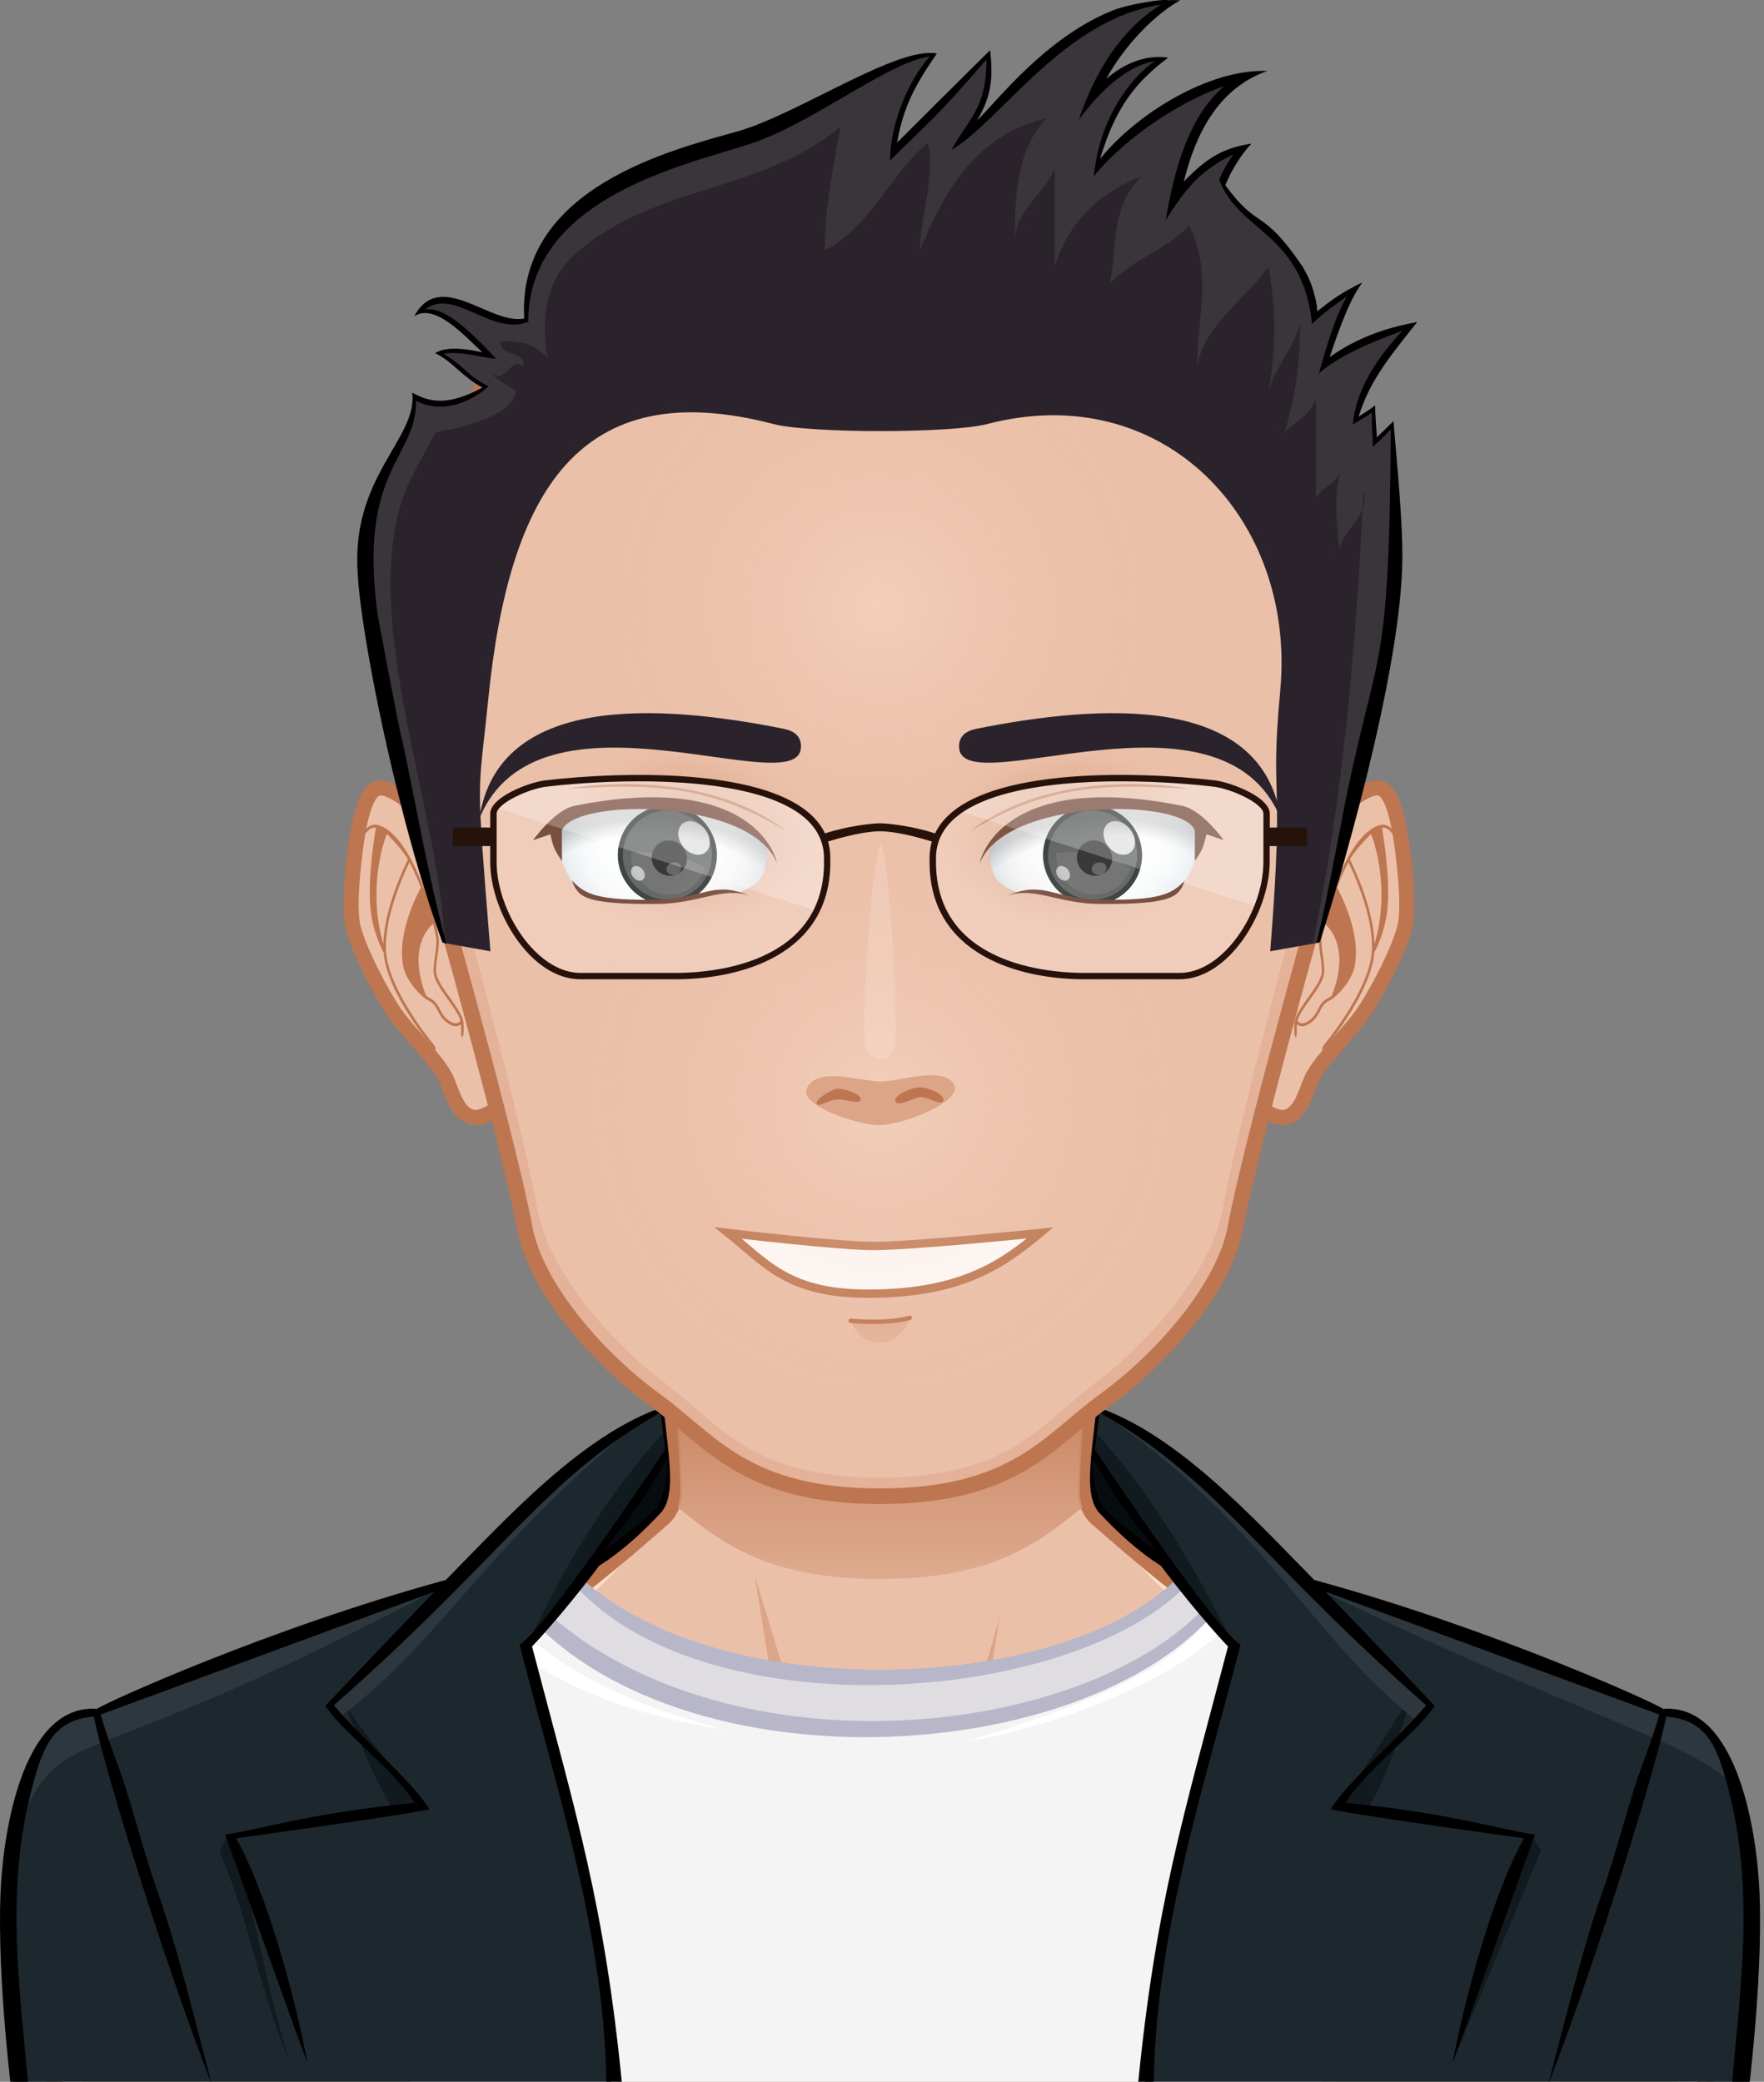 <svg width="417" height="492" viewBox="0 0 417 492" fill="none" xmlns="http://www.w3.org/2000/svg">
<rect x="0" y="0" width="417" height="492" fill="#808080" stroke="none"/>
<path d="M208.97 233.849L207.097 233.849L207.097 231.898L208.97 231.898L208.97 233.849Z" fill="#2A232B"/>
<path d="M394.141 427.647C389.858 418.383 378.157 404.654 365.157 400.861C349.087 396.17 312.813 390.499 299.362 387.347C288.58 384.817 266.864 365.3 259.253 358.749C257.887 357.578 256.77 355.159 256.743 353.361C256.471 332.154 264.925 275.817 264.925 275.817H208.034H151.144C151.144 275.817 159.598 332.152 159.323 353.361C159.301 355.159 158.178 357.578 156.816 358.749C149.206 365.3 127.489 384.817 116.707 387.347C103.255 390.499 66.98 396.363 50.912 401.054C37.908 404.845 26.211 418.381 21.928 427.645C14.696 443.278 12.987 471.567 12.987 495.968H208.034H403.08C403.08 471.569 401.369 443.279 394.141 427.647Z" fill="#EBC0A9"/>
<path d="M323.415 396.961C370.893 403.875 390.874 413.959 397.131 495.972H403.08C403.08 471.571 401.369 443.281 394.141 427.649C389.858 418.385 378.157 404.656 365.157 400.863C349.087 396.172 312.813 390.501 299.362 387.349C288.58 384.819 263.782 363.789 257.148 355.432C263.702 364.615 282.097 385.894 298.213 391.468C305.923 394.134 312.344 395.348 323.415 396.961ZM117.856 391.468C133.973 385.896 152.365 364.615 158.921 355.432C152.289 363.787 127.491 384.819 116.707 387.349C103.257 390.501 66.982 396.365 50.912 401.056C37.912 404.847 26.211 418.383 21.928 427.647C14.7 443.279 12.989 471.569 12.989 495.97H18.938C25.156 414.483 45.221 403.865 92.654 396.959C103.723 395.348 110.146 394.134 117.856 391.468Z" fill="#FADDCD"/>
<path d="M199.541 423.435C199.541 423.435 189.645 420.294 185.726 418.791C165.346 410.965 99.135 405.893 99.135 405.893C99.135 405.893 168.872 408.663 184.261 411.318C183.368 402.013 178.377 372.269 178.377 372.269C178.377 372.269 188.42 405.093 190.877 413.374C192.192 417.801 199.541 423.435 199.541 423.435ZM220.604 420.815C220.431 420.958 220.232 421.143 220.015 421.338C220.236 421.172 220.435 420.999 220.604 420.815ZM199.541 423.435C199.541 423.435 205.184 429.275 208.02 429.349C211.745 429.449 217.437 423.69 220.017 421.338C217.55 423.206 211.905 424.054 209.66 424.141C207.066 424.241 199.541 423.435 199.541 423.435ZM240.536 408.757C237.523 409.241 231.981 410.297 231.981 410.297L236.442 381.231C235.182 387.226 227.716 412.876 220.604 420.815C224.33 417.66 232.615 416.148 236.84 415.537C256.805 412.64 256.797 412.642 316.93 405.893C316.93 405.893 260.228 405.591 240.536 408.757Z" fill="#DCA588"/>
<path d="M394.141 427.647C389.858 418.383 378.157 404.654 365.157 400.861C349.087 396.17 312.813 390.499 299.362 387.347C288.58 384.817 266.864 365.3 259.253 358.749C257.887 357.578 256.77 355.159 256.743 353.361C256.471 332.154 264.925 275.817 264.925 275.817H208.034H151.144C151.144 275.817 159.598 332.152 159.323 353.361C159.301 355.159 158.178 357.578 156.816 358.749C149.206 365.3 127.489 384.817 116.707 387.347C103.255 390.499 66.98 396.363 50.912 401.054C37.908 404.845 26.211 418.381 21.928 427.645C14.696 443.278 12.987 471.567 12.987 495.968H208.034H403.08C403.08 471.569 401.369 443.279 394.141 427.647Z" stroke="#BD764F" stroke-width="3.75"/>
<path d="M160.177 356.221C170.468 364.529 181.078 373.161 208.038 373.161C234.983 373.161 245.596 364.537 255.884 356.233C255.518 355.276 255.289 354.286 255.276 353.381C255.104 339.933 258.344 312.951 260.805 294.563C230.193 290.266 185.872 290.266 155.26 294.563C157.719 312.953 160.959 339.933 160.786 353.379C160.776 354.269 160.548 355.259 160.177 356.221Z" fill="url(#paint0_linear)"/>
<path d="M96.409 497.881L98.989 379.093C98.989 379.093 118.872 374.239 131.435 366.77C165.56 409.624 266.897 400.605 284.227 365.56C287.131 366.585 289.534 367.896 292.539 368.904C302.292 375.513 310.509 377.676 310.509 377.676L312.333 498.09C284.468 498.457 96.409 497.881 96.409 497.881Z" fill="#F5F4F5"/>
<path d="M313.386 384.559C305.124 383.156 298.541 381.247 294.95 377.641C284.529 397.211 242.75 409.612 228.917 411.429C269.007 399.178 285.847 390.322 292.498 369.298C296.38 373.95 305.219 376.226 316.514 378.156L313.386 384.559ZM115.718 378.071C118.554 377.461 119.97 375.662 122.785 374.961L119.804 371.316C113.731 375.677 102.307 377.768 88.792 379.952L89.159 387.249C96.875 385.707 104.405 383.759 111.451 380.762C126.046 397.326 148.837 405.474 172.032 408.847C142.935 401.849 126.251 390.037 115.718 378.071Z" fill="white"/>
<path d="M281.88 369.626C270.316 391.803 182.914 417.637 133.627 371.316C130.563 372.517 121.396 375.386 121.396 375.386C157.296 420.44 262.502 420.727 290.505 375.168C290.384 375.121 284.728 370.957 281.88 369.626Z" fill="#DFDDE2"/>
<path d="M284.117 365.304C264.443 401.564 162.061 406.696 131.515 366.524C120.358 369.561 109.633 376.042 98.833 377.664L96.409 497.881L312.331 498.09L310.663 376.308C304.092 374.928 297.983 370.965 292.614 368.706C289.645 367.459 287.125 366.337 284.117 365.304ZM130.776 367.736C157.893 412.802 265.001 403.762 285.68 367.929C288.188 368.904 288.83 369.288 291.738 370.239C270.318 411.638 164.361 424.832 121.023 372.478C121.328 372.4 127.719 368.794 130.776 367.736ZM118.872 374.239C153.908 427.034 269.565 418.855 293.6 371.726C297.055 374.442 302.436 377.561 309.079 379.017L312.317 494.346L97.031 494.377L100.744 380.573C106.175 377.842 114.893 375.828 118.872 374.239Z" fill="#B8B6C9"/>
<path d="M4.154 497.508C-0.867 470.468 -0.317 404.605 21.733 404.744C47.354 394.376 78.821 382.482 105.217 374.856C118.691 360.711 131.423 347.259 156.296 333.249C157.054 338.323 159.951 349.922 156.317 356.231C153.674 360.822 145.038 367.116 137.682 372.566C133.725 377.876 130.023 383.056 124.811 390.308C134.891 433.841 143.538 456.249 144.505 494.008C144.505 494.008 141.673 495.353 270.253 494.783C274.574 451.176 279.992 429.27 290.497 389.18C290.497 389.18 282.095 379.392 276.44 371.865C272.434 367.967 260.134 357.162 259.198 354.978C256.906 349.627 258.129 342.898 259.413 332.789C280.464 342.301 292.571 356.254 310.285 374.374C325.36 378.51 370.476 393.83 393.072 404.076C400.806 403.862 405.171 407.978 408.426 414.746C418.969 436.6 416.474 468.032 412.678 498.273C375.442 498.334 110.29 502.591 4.154 497.508Z" fill="#1D282E"/>
<path d="M157.078 338.443C157.39 340.532 157.671 342.513 157.879 344.38C157.454 344.899 124.308 389.966 124.066 390.302C132.211 371.759 143.863 352.545 157.078 338.443ZM258.849 338.443C258.539 340.532 258.49 342.513 258.281 344.38C258.707 344.899 291.305 388.241 291.545 388.579C282.914 371.303 272.063 352.545 258.849 338.443ZM334.829 399.1C326.481 411.264 324.699 415.462 315.561 427.516C317.65 427.516 321.02 427.841 323.109 427.841C330.255 415.572 330.269 409.327 334.829 399.1ZM343.384 487.383C350.782 470.009 356.909 454.762 364.33 437.363L361.898 433.431C355.717 451.302 349.157 469.463 343.384 487.383ZM93.05 427.841C95.139 427.841 98.509 427.516 100.6 427.516C91.462 415.462 89.68 414.709 81.333 402.546C85.89 412.773 85.903 415.572 93.05 427.841ZM54.261 433.431L51.829 437.363C59.252 454.762 61.123 470.009 68.523 487.383C62.748 469.463 60.442 451.302 54.261 433.431Z" fill="#101A1F"/>
<path d="M141.012 368.119C143.315 364.906 151.226 353.923 157.788 343.599C159.715 354.251 156.177 360.57 141.012 368.119ZM258.239 342.892C263.218 351.474 269.087 360.016 275.137 367.885C258.746 360.414 257.644 352.776 258.239 342.892Z" fill="#070C0F"/>
<path d="M259.366 333.13C259.382 333.011 259.399 332.9 259.411 332.79C294.701 352.309 315.147 381.631 338.886 403.489C338.013 404.896 336.491 405.818 335.596 407.207C310.737 388.276 298.923 359.653 259.366 333.13ZM152.906 334.424C123.582 350.457 82.217 399.54 78.168 403.272C79.042 404.685 79.516 404.398 80.411 405.786C105.271 386.857 112.057 368.119 152.906 334.424ZM393.072 404.078C391.122 402.519 345.001 384.481 310.002 374.858C375.729 406.674 398.918 411.059 410.394 422.334C409.647 420.384 408.124 403.659 393.072 404.078ZM105.552 374.506C79.174 382.147 45.402 394.218 21.731 404.746C11.269 404.953 3.771 420.226 2.166 436.143C16.72 403.323 9.529 425.387 105.552 374.506Z" fill="#2D373D"/>
<path d="M415.953 447.722C415.29 430.866 409.994 402.624 393.15 403.879C391.758 402.688 352.538 384.813 310.675 373.405C296.333 358.852 278.463 339.052 259.239 332.495C257.852 345.043 256.358 353.23 259.66 357.314C264.031 362.075 269.276 366.838 274.422 370.046C283.425 382.023 290.296 389.133 290.296 389.133C279.705 429.547 273.103 450.26 268.894 493.936H147.175C142.968 450.262 136.364 429.549 125.773 389.133C125.773 389.133 132.642 382.022 141.648 370.046C146.795 366.836 152.038 362.075 156.409 357.314C159.709 353.23 158.217 345.043 156.83 332.495C137.606 339.052 119.734 358.852 105.394 373.405C63.532 384.815 24.312 402.688 22.919 403.879C6.073 402.624 0.777 430.866 0.116 447.722C-0.686 468.194 2.915 496.403 3.208 498.355H412.862C413.154 496.401 416.755 468.194 415.953 447.722ZM155.34 356.233C150.936 360.592 148.205 362.442 142.715 366.544C152.133 354.302 151.182 355.938 157.749 344.624C158.043 349.488 156.216 355.368 155.34 356.233ZM6.8 494.506C4.69 469.433 1.113 446.856 7.639 422.295C10.138 412.872 12.484 406.493 22.18 405.685C24.261 416.495 38.041 461.756 50.068 492.616C37.924 445.392 39.709 455.898 34.037 437.076C32.156 430.761 30.421 424.415 28.226 418.195C26.699 413.873 25.008 409.632 23.814 405.208L102.677 376.191C102.133 376.743 77.526 402.415 76.933 403.137C80.536 409.034 92.178 417.235 98.086 426.09C73.83 428.381 61.987 432.284 53.225 433.586C53.871 435.379 70.898 483.076 72.683 487.572C69.798 472.117 63.29 447.951 55.837 434.454C58.587 434.105 91.096 429.59 101.464 427.667C98.585 422.096 85.777 411.197 78.919 403.034C119.188 367.58 128.503 349.543 156.143 333.825C156.436 336.771 157.008 339.703 157.216 342.646C126.409 388.584 122.793 388.651 122.793 388.651C131.735 423.417 143.335 458.582 143.335 494.205L6.8 494.506ZM260.727 356.233C259.854 355.368 258.024 349.488 258.319 344.624C264.886 355.94 263.934 354.302 273.353 366.544C267.862 362.442 265.13 360.594 260.727 356.233ZM409.267 494.506L272.734 494.205C272.734 458.582 284.334 423.415 293.277 388.651C293.277 388.651 289.661 388.584 258.853 342.646C259.06 339.703 259.631 336.771 259.926 333.825C287.566 349.543 296.879 367.58 337.15 403.034C330.293 411.199 317.484 422.098 314.605 427.667C324.972 429.588 357.48 434.105 360.232 434.454C352.781 447.951 346.273 472.117 343.386 487.572C345.171 483.074 362.198 435.379 362.844 433.586C354.082 432.284 342.239 428.381 317.983 426.09C323.889 417.235 335.533 409.036 339.136 403.137C338.541 402.415 313.936 376.743 313.392 376.191C313.394 376.191 392.255 405.208 392.255 405.208C391.063 409.634 389.37 413.873 387.843 418.195C385.649 424.415 383.913 430.761 382.033 437.076C376.361 455.9 378.145 445.392 366.002 492.616C378.028 461.754 391.806 416.495 393.889 405.685C403.585 406.493 405.932 412.872 408.43 422.295C414.954 446.856 411.377 469.435 409.267 494.506Z" fill="black"/>
<path d="M109.607 200.337C104.747 197.592 93.718 184.537 88.969 186.397C85.902 187.595 84.564 196.604 84.081 200.25C83.464 204.932 82.359 214.549 83.473 219.137C84.817 224.673 90.201 234.913 93.423 239.587C96.144 243.522 103.079 250.337 105.295 254.586C106.702 257.282 108.062 264.55 112.861 264.08C115.963 263.776 123.12 258.384 123.504 255.824C125.594 241.958 119.177 205.743 109.607 200.337Z" fill="#EBC0A9" stroke="#BD764F" stroke-width="3.562"/>
<path d="M103.187 230.281C102.955 229.25 103.198 227.516 103.433 225.839C103.646 224.311 103.848 222.87 103.726 221.85C103.261 218.03 100.65 210.77 98.949 206.835C96.987 202.31 93.814 196.607 89.834 195.139C88.189 194.527 87.105 195.256 86.475 195.994C86.015 196.535 85.91 197.173 86.062 197.247C86.214 197.323 86.555 196.795 87.053 196.298C87.459 195.892 88.057 195.543 88.874 195.615C88.545 197.518 86.853 207.821 87.585 214.844C88.161 220.367 90.344 224.491 90.685 225.111C90.737 225.763 90.82 226.399 90.942 227.017C92.552 235.078 99.555 244.245 101.991 247.246C102.442 247.798 102.91 248.128 103.029 247.995C103.144 247.858 102.868 247.312 102.418 246.756C100.012 243.772 93.075 234.641 91.524 226.861C89.875 218.609 95.54 206.373 96.803 203.786C97.448 205.001 97.995 206.169 98.415 207.141C98.747 207.905 99.116 208.799 99.492 209.763C98.747 211.115 93.542 220.968 95.439 228.855C96.144 231.763 99.308 235.51 101.411 236.538C102.568 237.105 103.003 237.949 103.505 238.926C104.087 240.063 104.752 241.35 106.67 242.283C107.061 242.47 107.415 242.55 107.728 242.55C108.271 242.55 108.682 242.316 108.986 242.029C109.018 242.526 109.016 243.162 108.999 243.75C108.981 244.512 109.075 245.135 109.238 245.152C109.401 245.167 109.575 244.562 109.594 243.806C109.624 242.873 109.618 241.719 109.47 241.168C109.04 239.542 107.724 237.706 106.331 235.763C104.96 233.851 103.54 231.872 103.187 230.281ZM90.633 223.132C86.862 210.475 90.633 198.851 91.481 197.116C92.955 198.571 95.388 201.219 96.446 203.122C95.673 204.648 90.79 214.62 90.633 223.132ZM106.902 241.651C105.164 240.805 104.58 239.672 104.017 238.578C103.507 237.586 102.979 236.562 101.643 235.907C101.352 235.765 101.032 235.549 100.707 235.299C96.401 224.195 101.178 219.34 102.373 218.346C102.742 219.701 103.014 220.947 103.135 221.945C103.248 222.863 103.042 224.319 102.846 225.73C102.601 227.477 102.349 229.283 102.61 230.451C103.001 232.195 104.461 234.231 105.871 236.2C107.126 237.949 108.416 239.752 108.853 241.222C108.668 241.515 108.071 242.214 106.902 241.651Z" fill="#BD764F"/>
<path d="M305.951 200.337C310.811 197.592 321.838 184.537 326.587 186.397C329.656 187.595 330.996 196.604 331.477 200.25C332.096 204.932 333.197 214.549 332.085 219.137C330.742 224.673 325.357 234.913 322.133 239.587C319.415 243.522 312.477 250.337 310.263 254.586C308.855 257.282 307.498 264.55 302.696 264.08C299.594 263.776 292.44 258.384 292.052 255.824C289.962 241.958 296.379 205.743 305.951 200.337Z" fill="#EBC0A9" stroke="#BD764F" stroke-width="3.562"/>
<path d="M309.227 235.763C307.834 237.704 306.516 239.542 306.086 241.168C305.942 241.719 305.934 242.873 305.964 243.806C305.986 244.56 306.159 245.165 306.322 245.152C306.485 245.135 306.579 244.512 306.561 243.75C306.542 243.164 306.542 242.526 306.572 242.029C306.876 242.316 307.289 242.55 307.832 242.55C308.143 242.55 308.497 242.47 308.888 242.283C310.806 241.35 311.473 240.065 312.055 238.926C312.557 237.949 312.992 237.105 314.15 236.538C316.25 235.51 319.416 231.763 320.122 228.855C322.018 220.968 316.815 211.115 316.068 209.763C316.444 208.799 316.813 207.905 317.147 207.141C317.564 206.169 318.112 205.001 318.757 203.786C320.021 206.373 325.683 218.609 324.034 226.861C322.481 234.641 315.544 243.77 313.141 246.756C312.692 247.312 312.412 247.858 312.529 247.995C312.648 248.126 313.118 247.798 313.569 247.246C316.003 244.245 323.007 235.078 324.618 227.017C324.74 226.399 324.823 225.762 324.875 225.111C325.216 224.491 327.401 220.367 327.977 214.844C328.709 207.82 327.017 197.518 326.689 195.615C327.506 195.543 328.105 195.892 328.509 196.298C329.005 196.795 329.348 197.321 329.5 197.247C329.648 197.171 329.543 196.535 329.087 195.994C328.453 195.257 327.371 194.527 325.728 195.139C321.747 196.607 318.573 202.31 316.611 206.835C314.906 210.772 312.301 218.03 311.834 221.85C311.712 222.87 311.914 224.313 312.127 225.839C312.362 227.516 312.601 229.25 312.373 230.281C312.016 231.872 310.598 233.851 309.227 235.763ZM319.113 203.122C320.169 201.219 322.602 198.569 324.075 197.116C324.922 198.851 328.696 210.475 324.925 223.132C324.766 214.62 319.883 204.648 319.113 203.122ZM306.703 241.222C307.141 239.752 308.43 237.949 309.685 236.2C311.097 234.229 312.555 232.195 312.946 230.451C313.207 229.281 312.957 227.477 312.711 225.73C312.516 224.321 312.309 222.863 312.422 221.945C312.544 220.945 312.816 219.701 313.185 218.346C314.38 219.34 319.157 224.195 314.849 235.299C314.523 235.548 314.204 235.763 313.915 235.907C312.575 236.562 312.047 237.586 311.541 238.578C310.976 239.672 310.395 240.805 308.653 241.651C307.485 242.214 306.889 241.515 306.703 241.222Z" fill="#BD764F"/>
<path d="M208.038 39.39C145.091 39.493 93.969 93.391 94.067 159.795C94.082 170.34 95.385 180.567 97.815 190.308L97.817 190.308C97.84 190.413 119.429 265.625 124.069 290.331C126.656 304.11 141.039 320.887 155.022 331.022C168.067 340.478 176.111 353.611 208.037 353.611C239.962 353.611 248.006 340.478 261.051 331.022C275.034 320.889 289.417 304.11 292.004 290.331C296.646 265.627 318.236 190.413 318.256 190.308L318.26 190.308C320.69 180.565 321.994 170.34 322.009 159.795C322.11 93.391 270.986 39.493 208.038 39.39Z" fill="#EBC0A9"/>
<path d="M295.612 82.774C309.614 102.974 317.926 128.141 317.89 155.429C317.873 165.974 316.619 176.201 314.276 185.942L314.272 185.942C314.252 186.047 293.443 261.259 288.972 285.966C286.472 299.744 272.612 316.521 259.135 326.656C246.555 336.112 238.811 349.247 208.034 349.247C177.262 349.247 169.508 336.112 156.933 326.656C143.457 316.523 129.591 299.744 127.103 285.966C122.626 261.261 101.817 186.049 101.797 185.942C99.453 176.199 98.198 165.974 98.181 155.429C98.142 128.149 106.45 102.991 120.443 82.793C103.943 103.671 94.019 130.512 94.062 159.793C94.077 170.338 95.38 180.565 97.81 190.306L97.812 190.306C97.835 190.411 119.424 265.623 124.064 290.329C126.652 304.108 141.034 320.885 155.017 331.02C168.063 340.476 176.107 353.609 208.032 353.609C239.957 353.609 248.001 340.476 261.046 331.02C275.03 320.887 289.412 304.108 292 290.329C296.642 265.625 318.231 190.411 318.251 190.306L318.255 190.306C320.686 180.563 321.989 170.338 322.004 159.793C322.054 130.504 312.121 103.655 295.612 82.774Z" fill="#E3B298"/>
<path d="M208.038 39.39C145.091 39.493 93.969 93.391 94.067 159.795C94.082 170.34 95.385 180.567 97.815 190.308L97.817 190.308C97.84 190.413 119.429 265.625 124.069 290.331C126.656 304.11 141.039 320.887 155.022 331.022C168.067 340.478 176.111 353.611 208.037 353.611C239.962 353.611 248.006 340.478 261.051 331.022C275.034 320.889 289.417 304.11 292.004 290.331C296.646 265.627 318.236 190.413 318.256 190.308L318.26 190.308C320.69 180.565 321.994 170.34 322.009 159.795C322.11 93.391 270.986 39.493 208.038 39.39Z" stroke="#BD764F" stroke-width="3.674"/>
<path d="M208.394 317.326C202.595 317.621 200.932 311.683 200.932 311.683C200.932 311.683 208.982 312.841 215.249 310.96C215.251 310.962 213.498 317.07 208.394 317.326Z" fill="url(#paint1_linear)"/>
<path d="M208.984 312.843C204.921 313.048 201.274 312.686 201.044 312.661C200.762 312.632 200.557 312.382 200.586 312.104C200.616 311.821 200.878 311.626 201.147 311.644C201.231 311.651 209.535 312.474 214.946 310.954C215.214 310.888 215.501 311.038 215.579 311.31C215.657 311.583 215.497 311.864 215.225 311.942C213.312 312.479 211.092 312.737 208.984 312.843Z" fill="#BD764F"/>
<path d="M172.145 291.402C172.145 291.402 197.81 294.448 206.383 294.474C215.708 294.499 245.873 291.402 245.873 291.402C237.152 298.645 227.557 305.61 205.824 305.747C186.385 305.872 181.404 298.807 172.145 291.402Z" fill="white"/>
<path d="M172.145 291.402C172.145 291.402 197.81 294.448 206.383 294.474C215.708 294.499 245.873 291.402 245.873 291.402C237.152 298.645 227.557 305.61 205.824 305.747C186.385 305.872 181.404 298.807 172.145 291.402Z" stroke="#BD764F" stroke-width="1.969"/>
<path d="M174.101 211.154C167.999 209.7 164.894 213.118 155.926 213.316C140.996 213.645 137.511 212.17 135.175 208.424C134.205 206.872 133.279 204.849 132.832 203.601L132.647 195.907C135.108 188.583 168.855 187.836 180.638 199.215C181.17 200.45 181.441 201.602 181.5 202.677C181.148 204.454 180.551 206.16 179.745 207.775C178.437 209.277 176.48 210.42 174.101 211.154Z" fill="url(#paint2_radial)"/>
<path d="M168.481 205.059C166.871 210.978 160.769 214.466 154.842 212.84C148.918 211.215 145.421 205.092 147.033 199.171C148.644 193.246 154.756 189.757 160.68 191.386C166.599 193.008 170.095 199.132 168.481 205.059Z" fill="#3E4442" stroke="#0E1613" stroke-width="1.188"/>
<path d="M166.752 205.196C165.179 209.743 160.439 212.393 155.822 211.128C151.56 209.958 148.87 205.865 149.22 201.539C150.8 201.415 152.531 201.377 154.327 201.465C154.308 201.526 154.276 201.58 154.26 201.643C153.693 203.729 155.014 205.917 157.21 206.52C159.413 207.124 161.659 205.915 162.226 203.829C162.298 203.556 162.337 203.284 162.346 203.015C163.852 203.564 165.331 204.274 166.752 205.196Z" fill="#535353"/>
<path opacity="0.9" d="M159.263 198.794C157.034 198.156 154.762 199.428 154.188 201.65C153.611 203.859 154.951 206.171 157.178 206.811C159.409 207.451 161.681 206.177 162.257 203.966C162.837 201.745 161.492 199.434 159.263 198.794ZM159.748 206.642C158.822 206.932 157.864 206.548 157.61 205.786C157.363 205.023 157.912 204.178 158.846 203.896C159.778 203.607 160.734 203.99 160.99 204.747C161.242 205.509 160.688 206.355 159.748 206.642Z" fill="black"/>
<path opacity="0.6" d="M151.847 207.972C151.162 208.384 150.139 208.015 149.553 207.143C148.968 206.279 149.055 205.244 149.742 204.83C150.424 204.424 151.456 204.792 152.038 205.658C152.616 206.524 152.533 207.562 151.847 207.972Z" fill="white"/>
<path opacity="0.8" d="M166.484 201.631C164.916 202.572 162.561 201.726 161.227 199.74C159.893 197.752 160.093 195.378 161.66 194.442C163.224 193.498 165.585 194.343 166.912 196.331C168.244 198.319 168.051 200.689 166.484 201.631Z" fill="white"/>
<path d="M119.732 201.832C119.024 207.959 137.991 242.637 156.922 242.637C175.854 242.637 193.055 232.824 193.055 201.834C193.055 168.844 175.854 161.033 156.922 161.033C137.991 161.033 123.247 171.43 119.732 201.832ZM132.834 203.603L132.649 195.909C135.11 188.585 168.857 187.838 180.64 199.217C183.227 205.209 179.882 209.374 174.101 211.156C167.999 209.702 164.894 213.12 155.926 213.318C140.996 213.647 137.511 212.172 135.175 208.426C134.205 206.872 133.279 204.851 132.834 203.603Z" fill="#EBC0A9"/>
<path d="M130.792 198.705C130.835 212.677 144.96 223.933 162.363 223.863C179.76 223.783 193.835 212.404 193.79 198.433C193.748 184.463 179.621 173.202 162.216 173.275C144.814 173.356 130.746 184.734 130.792 198.705ZM132.834 203.603L132.649 195.909C135.11 188.585 168.857 187.838 180.64 199.217C183.227 205.209 179.882 209.374 174.101 211.156C167.999 209.702 164.894 213.12 155.926 213.318C140.996 213.647 137.511 212.172 135.175 208.426C134.205 206.872 133.279 204.851 132.834 203.603Z" fill="url(#paint3_radial)"/>
<path d="M135.175 208.426C134.205 206.874 133.279 204.851 132.832 203.603L132.647 195.909C135.108 188.585 168.855 187.838 180.638 199.217C183.225 205.209 179.88 209.374 174.099 211.156C167.998 209.702 164.892 213.12 155.924 213.318C140.998 213.647 137.511 212.17 135.175 208.426Z" fill="url(#paint4_radial)"/>
<path d="M185.949 196.445C168.129 185.761 155.003 185.08 133.85 186.442C151.506 183.658 171.842 185.677 185.949 196.445Z" fill="#BD764F"/>
<path d="M183.66 204.029C177.657 188.609 135.59 188.519 132.832 196.276L132.832 203.499C130.941 200.645 130.892 200.471 130.084 197.186L126.017 198.57C126.017 198.57 131.105 191.387 135.836 190.445C176.945 182.25 183.308 201.555 183.66 204.029ZM177.199 211.701C168.629 208.029 166.193 212.402 155.774 212.619C140.943 212.931 138.047 211.199 135.16 208.028C136.666 211.905 137.707 213.749 155.31 213.641C165.272 213.58 170.714 209.461 177.199 211.701Z" fill="#582311"/>
<path d="M241.187 211.154C247.289 209.7 250.395 213.118 259.363 213.316C274.292 213.645 277.777 212.17 280.114 208.424C281.083 206.872 282.009 204.849 282.456 203.601L282.641 195.907C280.181 188.583 246.433 187.836 234.65 199.215C234.118 200.45 233.848 201.602 233.789 202.677C234.141 204.454 234.737 206.16 235.543 207.775C236.851 209.277 238.808 210.42 241.187 211.154Z" fill="url(#paint5_radial)"/>
<path d="M268.998 205.059C267.388 210.978 261.286 214.466 255.357 212.84C249.435 211.215 245.936 205.092 247.548 199.171C249.159 193.246 255.273 189.757 261.195 191.386C267.116 193.008 270.61 199.132 268.998 205.059Z" fill="#3E4442" stroke="#0E1613" stroke-width="1.188"/>
<path d="M267.269 205.196C265.696 209.743 260.954 212.393 256.339 211.128C252.077 209.958 249.385 205.865 249.737 201.539C251.319 201.415 253.048 201.377 254.843 201.465C254.825 201.526 254.793 201.58 254.777 201.643C254.21 203.729 255.531 205.917 257.729 206.52C259.932 207.124 262.177 205.915 262.744 203.829C262.815 203.556 262.856 203.284 262.865 203.015C264.369 203.564 265.85 204.274 267.269 205.196Z" fill="#535353"/>
<path opacity="0.9" d="M259.78 198.794C257.553 198.156 255.279 199.428 254.706 201.65C254.128 203.859 255.47 206.171 257.695 206.811C259.926 207.451 262.2 206.177 262.776 203.966C263.352 201.745 262.009 199.434 259.78 198.794ZM260.265 206.642C259.339 206.932 258.379 206.548 258.127 205.786C257.88 205.023 258.429 204.178 259.363 203.896C260.295 203.607 261.251 203.99 261.507 204.747C261.759 205.509 261.205 206.355 260.265 206.642Z" fill="black"/>
<path opacity="0.6" d="M252.366 207.972C251.681 208.384 250.656 208.015 250.072 207.143C249.487 206.279 249.572 205.244 250.261 204.83C250.941 204.424 251.977 204.792 252.557 205.658C253.135 206.524 253.05 207.562 252.366 207.972Z" fill="white"/>
<path opacity="0.8" d="M267.001 201.631C265.433 202.572 263.08 201.726 261.744 199.74C260.41 197.752 260.61 195.378 262.177 194.442C263.743 193.498 266.1 194.343 267.429 196.331C268.761 198.319 268.57 200.689 267.001 201.631Z" fill="white"/>
<path d="M258.368 161.033C239.437 161.033 222.236 168.844 222.236 201.834C222.236 232.824 239.437 242.637 258.368 242.637C277.3 242.637 295.225 209.198 295.557 201.832C296.939 171.257 277.3 161.033 258.368 161.033ZM280.115 208.426C277.778 212.172 274.291 213.647 259.363 213.318C250.395 213.12 247.29 209.702 241.188 211.156C235.407 209.374 232.062 205.209 234.649 199.217C246.432 187.838 280.179 188.585 282.64 195.909L282.455 203.603C282.012 204.851 281.085 206.872 280.115 208.426Z" fill="#EBC0A9"/>
<path d="M253.072 173.275C235.667 173.201 221.542 184.463 221.5 198.433C221.454 212.406 235.53 223.783 252.928 223.863C270.329 223.931 284.453 212.675 284.496 198.705C284.544 184.734 270.477 173.356 253.072 173.275ZM280.114 208.426C277.777 212.172 274.29 213.647 259.363 213.318C250.395 213.12 247.289 209.702 241.187 211.156C235.406 209.374 232.062 205.209 234.648 199.217C246.431 187.838 280.179 188.585 282.639 195.909L282.454 203.603C282.011 204.851 281.085 206.872 280.114 208.426Z" fill="url(#paint6_radial)"/>
<path d="M280.114 208.426C281.083 206.874 282.009 204.851 282.456 203.603L282.641 195.909C280.181 188.585 246.433 187.838 234.65 199.217C232.063 205.209 235.408 209.374 241.189 211.156C247.291 209.702 250.396 213.12 259.365 213.318C274.292 213.647 277.777 212.17 280.114 208.426Z" fill="url(#paint7_radial)"/>
<path d="M229.341 196.445C247.161 185.761 260.287 185.08 281.441 186.442C263.784 183.658 243.448 185.677 229.341 196.445Z" fill="#BD764F"/>
<path d="M279.454 190.443C284.185 191.386 289.273 198.568 289.273 198.568L285.206 197.184C284.396 200.469 284.348 200.643 282.458 203.497L282.458 196.274C279.703 188.517 237.635 188.608 231.63 204.027C231.982 201.555 238.343 182.25 279.454 190.443ZM259.978 213.643C277.581 213.75 278.624 211.905 280.129 208.029C277.242 211.201 274.346 212.933 259.515 212.621C249.098 212.404 246.659 208.029 238.089 211.703C244.575 209.461 250.018 213.58 259.978 213.643Z" fill="#582311"/>
<path d="M288.003 260.152C288.071 304.311 252.325 340.175 208.155 340.235C163.992 340.308 128.131 304.565 128.063 260.396C127.994 216.24 163.741 180.236 207.909 180.166C252.073 180.097 287.938 215.986 288.003 260.152Z" fill="url(#paint8_radial)"/>
<path d="M281.176 143.076C281.176 183.506 248.43 216.279 208.036 216.279C167.64 216.279 134.891 183.506 134.891 143.076C134.891 102.647 167.64 69.873 208.036 69.873C248.43 69.873 281.176 102.647 281.176 143.076Z" fill="url(#paint9_radial)"/>
<path d="M113.288 193.551C127.143 159.407 188.679 190.004 189.34 176.66C189.458 173.987 187.754 172.759 185.245 172.239C155.74 166.347 117.703 163.904 113.288 193.551Z" fill="#2A232B"/>
<path d="M302.78 193.551C288.924 159.407 227.388 190.004 226.727 176.66C226.609 173.987 228.313 172.759 230.823 172.239C260.328 166.347 298.365 163.904 302.78 193.551Z" fill="#2A232B"/>
<path d="M190.704 257.272C188.991 261.301 202.278 265.651 207.32 265.918C212.781 266.205 228.084 260.257 225.49 256.173C222.762 251.889 212.533 255.615 208.119 255.615C203.727 255.613 192.998 251.896 190.704 257.272Z" fill="#DCA588"/>
<path d="M211.656 260.316C211.207 258.834 215.315 257.224 216.838 257.009C218.985 256.697 223.392 258.574 222.998 260.117C222.639 261.479 218.808 259.076 217.419 259.279C215.988 259.488 212.081 261.704 211.656 260.316ZM198.231 259.833C200.119 259.833 202.92 261.05 203.434 259.978C204.049 258.699 199.262 257.126 197.856 257.3C196.694 257.436 192.526 259.867 193.099 260.89C193.633 261.829 195.742 259.833 198.231 259.833Z" fill="#BD764F"/>
<path opacity="0.2" d="M208.207 250.44C209.391 250.44 211.605 248.996 211.702 246.087C212.095 234.359 209.838 199.563 208.207 199.686C206.686 199.801 203.786 234.115 204.408 246.087C204.562 249.019 206.871 250.44 208.207 250.44Z" fill="#FFF2EA"/>
<path d="M105.068 222.887C100.531 205.682 98.088 190.619 94.695 174.904L94.85 174.867C93.566 171.571 88.93 145.475 88.887 145.194C84.159 110.513 98.236 108.534 97.949 94.064C103.875 97.157 109.637 95.623 114.837 91.4C109.373 88.474 111.098 88.012 103.842 83.408C108.955 82.487 111.942 83.73 116.286 84.294C112.573 80.424 105.285 72.529 100.55 73.575L100.241 72.884C107.096 67.308 116.247 78.917 124.497 75.773C124.746 43.818 169.561 37.182 180.468 32.434C194.989 26.674 210.157 14.008 220.825 12.876C214.786 19.201 211.088 29.366 210.813 36.995C219.609 28.239 220.231 28.495 233.565 13.059C233.565 25.48 230.264 27.039 225.979 34.329C237.609 26.385 252.109 4.099 274.44 0.691L274.685 1.414C266.638 6.355 260.41 14.693 256.152 26.216C260.378 20.895 266.359 15.124 272.978 14.08L273.227 14.8C269.079 17.386 260.955 26.007 259.096 40.441C267.299 30.892 280.348 22.978 289.306 19.988L289.656 20.663C281.432 27.636 278.135 39.844 276.275 50.223C282.042 41.285 285.398 39.247 292.653 35.492C290.319 39.132 290.47 38.496 288.613 42.452C293.099 54.402 307.923 54.866 310.457 75.745C313.509 72.966 314.72 72.269 318.229 69.711L318.757 70.242C316.121 74.51 313.947 82.069 312.5 87.128C317.705 82.984 325.743 79.932 331.404 77.802L331.799 78.443C327.022 83.503 321.223 91.218 320.261 99.587C322.133 98.432 322.223 98.564 324.661 96.726C324.661 102.739 324.858 101.972 324.899 104.738C327.252 102.542 327.614 102.236 329.161 100.481C328.818 163.641 325.706 151.053 317.332 195.071C315.864 202.806 313.267 216.311 311.601 222.799L300.274 224.827C303.776 181.121 300.1 190.649 302.647 163.146C306.414 122.592 274.927 89.349 233.319 100.229C224.901 102.431 191.302 102.429 182.887 100.229C136.924 88.201 120.364 116.194 115.43 165.177C113.013 189.218 112.421 181.105 115.93 224.827L105.068 222.887Z" fill="#2A232B"/>
<path d="M324.897 104.74C324.858 101.972 324.659 102.741 324.659 96.728C322.221 98.564 322.131 98.434 320.259 99.589C321.221 91.22 327.02 83.505 331.797 78.445L331.402 77.804C325.743 79.936 317.705 82.986 312.498 87.129C313.943 82.071 316.119 74.512 318.755 70.244L318.227 69.713C314.718 72.271 313.507 72.968 310.455 75.747C307.921 54.87 293.097 54.404 288.611 42.454C290.468 38.498 290.317 39.134 292.652 35.494C285.396 39.249 282.04 41.286 276.273 50.225C278.133 39.846 281.432 27.638 289.654 20.665L289.304 19.99C280.346 22.98 267.297 30.894 259.094 40.443C260.953 26.009 269.078 17.388 273.225 14.802L272.976 14.082C266.357 15.126 260.376 20.899 256.15 26.218C260.408 14.695 266.638 6.357 274.684 1.416L274.438 0.693C252.108 4.101 237.607 26.387 225.978 34.331C230.262 27.041 233.563 25.48 233.563 13.061C220.229 28.497 219.608 28.241 210.811 36.997C211.084 29.368 214.784 19.201 220.823 12.878C210.157 14.01 194.989 26.674 180.466 32.436C169.561 37.182 124.746 43.818 124.497 75.775C116.247 78.919 107.096 67.31 100.241 72.886L100.55 73.577C105.285 72.529 112.573 80.424 116.286 84.296C111.944 83.732 108.955 82.488 103.842 83.41C111.098 88.014 109.373 88.476 114.837 91.402C109.637 95.625 103.876 97.159 97.949 94.066C98.236 108.538 84.157 110.517 88.887 145.196C88.93 145.477 93.566 171.573 94.85 174.869L94.695 174.906C98.088 190.621 100.531 205.686 105.068 222.889L105.117 222.894C103.879 190.805 84.483 145.186 95.865 115.966C97.35 112.15 103.095 102.087 103.095 102.087C103.095 102.087 121.121 99.62 121.969 92.329C121.969 92.329 118.224 90.377 116.352 88.425C120.096 90.377 120.096 84.522 123.841 86.474C123.841 82.57 118.224 84.522 118.224 80.619C121.969 80.619 125.714 80.619 129.459 84.522C127.586 74.764 129.459 65.005 136.948 59.15C155.673 43.537 180.015 45.488 198.739 29.875C196.867 39.633 194.994 49.392 194.994 59.15C206.229 53.295 209.974 41.585 219.336 33.778C221.208 41.585 217.464 51.343 217.464 59.15C223.081 45.488 230.571 31.827 247.423 27.923C239.933 35.73 239.933 47.44 239.933 57.199C239.933 49.392 247.423 45.488 249.295 39.633C249.295 47.44 249.295 55.247 249.295 63.054C253.04 51.343 260.53 45.488 269.892 41.585C262.402 49.392 264.275 57.199 262.402 66.957C268.02 61.102 275.509 59.15 281.127 53.295C286.744 65.005 282.999 74.764 282.999 86.474C284.872 76.715 294.234 70.86 299.851 63.054C301.724 72.812 301.724 82.57 299.851 92.329C301.724 86.474 305.469 82.57 307.341 76.715C307.341 86.201 306.09 94.401 303.634 102.364C305.983 99.531 309.82 98.244 311.086 94.281C311.086 102.722 311.086 109.707 311.086 117.753C312.172 115.427 315.374 114.615 316.703 111.846C315.104 118.507 316.228 123.757 316.593 130C317.287 126.175 320.821 123.829 322.098 120.306C322.173 118.788 322.249 117.267 322.319 115.749C322.747 117.529 322.571 118.997 322.098 120.306C320.39 154.989 317.242 189.622 310.384 223.019L311.597 222.803C313.263 216.315 315.859 202.81 317.329 195.075C325.704 151.057 328.816 163.645 329.157 100.485C327.612 102.239 327.251 102.546 324.897 104.74Z" fill="#3A353A"/>
<path d="M335.014 76.12C325.747 77.747 319.274 80.878 314.323 84.414C315.044 82.453 318.43 71.396 322.075 66.751C316.477 69.353 313.237 72.144 311.365 73.602C311.365 71.588 310.62 69.261 310.26 68.059C309.906 67.054 309.608 65.879 307.88 62.946C298.198 48.706 297.593 54.663 289.663 43.761C291.109 40.226 293.2 36.789 295.824 33.944C288.506 35.027 284.654 37.993 280.02 42.746C279.945 42.824 279.889 42.902 279.833 42.98C282.737 31.024 288.427 20.659 299.606 16.769C285.78 16.246 268.664 26.902 260.06 37.535C263.775 25.081 268.759 19.148 276.165 13.627C270.836 12.805 265.613 15.075 261.483 18.662C266.241 10.081 273.311 3.246 278.992 0.062C278.185 0.043 277.232 -0.016 276.183 0.062C274.729 -0.326 265.924 1.167 262.777 2.58C247.181 8.927 235.834 23.701 230.964 28.498C234.552 22.452 234.728 18.159 234.072 11.87C232.846 12.969 212.324 33.446 212.071 33.709C213.526 25.3 216.275 20.171 221.471 12.651C212.208 10.844 189.017 26.736 174.641 30.977C159.579 35.23 122.205 44.098 123.916 75.28C115.874 76.879 104.098 63.42 97.927 74.714C102.881 71.65 109.444 79.028 114.011 83.243C112.139 82.925 105.879 81.393 102.851 83.497C106.398 84.931 109.498 89.219 113.88 91.499C113.936 91.518 113.992 91.538 114.048 91.577C110.043 93.778 105.31 95.546 100.96 94.29C100.305 94.094 99.874 93.977 99.874 93.958C99.368 93.724 98.826 93.49 98.245 93.216L98.226 93.216L98.208 93.197C97.964 93.06 97.721 92.924 97.459 92.787C98.76 103.732 82.822 112.606 84.576 135.763C85.297 150.012 93.843 193.353 104.585 222.742L105.49 223.023C101.011 206.187 98.417 190.351 95.062 174.814C94.77 174.814 89.308 145.453 89.257 145.129C84.565 110.719 98.608 108.223 98.339 94.698C104.183 97.744 110.569 95.549 115.528 91.321C109.689 88.294 110.935 87.441 104.892 83.612C108.942 82.882 113.886 84.555 117.288 84.783C112.895 80.204 105.493 72.078 100.473 73.19C107.154 67.755 116.383 79.574 124.871 76.04C124.871 44.065 169.291 37.718 180.614 32.79C194.228 27.392 211.103 14.296 219.821 13.371C215.252 18.168 210.421 28.791 210.421 37.923C219.473 28.871 220.364 28.916 233.19 14.074C233.19 25.811 228.983 27.907 224.893 35.483C236.903 28.266 251.443 4.592 274.494 1.075C264.844 7.003 258.7 17.323 255.002 28.34C259.406 22.37 265.863 15.596 273.034 14.464C269.272 16.81 260.187 25.749 258.579 41.651C266.714 31.67 280.273 23.41 289.418 20.358C280.795 27.673 277.494 40.599 275.581 52.014C278.739 46.993 281.866 42.457 286.759 39.25C286.78 39.231 286.815 39.211 286.834 39.211C288.761 37.847 288.257 38.218 291.554 36.498C290.302 38.45 290.186 38.196 288.203 42.431C292.745 54.877 307.906 54.948 310.165 76.527C313.642 73.313 314.735 72.733 318.441 70.028C315.553 74.701 313.228 83.237 311.794 88.218C317.233 83.368 327.296 79.767 331.529 78.167C325.912 84.119 320.457 92.016 319.808 100.338C320.957 99.532 322.418 98.894 324.283 97.489C324.283 102.805 324.526 102.094 324.526 105.607C325.511 104.669 327.747 102.66 328.779 101.489C328.412 163.389 325.258 151.382 316.962 194.994C313.857 211.342 312.219 218.903 311.193 222.87L311.994 222.701C318.705 201.718 332.098 154.31 331.494 129.769C331.432 120.596 329.511 101.47 329.415 99.518C329.376 99.553 325.513 103.363 325.464 103.363C325.464 102.366 325.071 98.123 325.071 95.81C324.41 96.339 323.021 97.328 321.158 98.464C323.74 90.34 327.67 85.29 335.014 76.12Z" fill="black"/>
<path opacity="0.2" d="M192.635 215.145C185.76 228.98 166.471 230.259 159.689 230.259L137.232 230.259C126.577 230.259 117.109 215.442 117.109 203.759L117.109 192.335C117.109 191.909 117.313 191.482 117.646 191.037L192.635 215.145ZM227.248 191.816C223.412 194.468 220.966 198.029 220.966 202.795L220.966 203.722C220.966 208.247 221.893 212.011 223.449 215.127C230.324 228.961 249.613 230.241 256.394 230.241L278.852 230.241C286.431 230.241 293.398 222.73 296.788 214.181L227.248 191.816Z" fill="white"/>
<path opacity="0.4" d="M192.635 215.146L117.628 191.02C119.462 188.572 125.781 186.013 129.023 185.623C133.063 185.141 141.308 184.344 151.147 184.344C167.564 184.344 195.099 186.736 195.099 202.814L195.099 203.741C195.099 208.266 194.173 212.031 192.635 215.146ZM298.956 203.741L298.956 192.318C298.956 191.891 298.753 191.465 298.419 191.02C296.585 188.572 290.266 186.013 287.023 185.623C282.984 185.141 274.738 184.344 264.899 184.344C253.356 184.344 236.346 185.53 227.229 191.817L296.77 214.182C298.16 210.733 298.956 207.116 298.956 203.741Z" fill="white"/>
<path d="M300.179 195.581L300.179 192.317C300.179 188.422 291.1 184.917 287.19 184.435C269.736 182.358 228.786 180.689 221.04 196.972C215.889 195.265 210.145 194.598 208.033 194.579C205.92 194.598 200.176 195.265 195.025 196.972C187.298 180.708 146.348 182.358 128.875 184.435C124.965 184.899 115.886 188.404 115.886 192.317L115.886 195.581L107.047 195.581L107.047 199.957L115.886 199.957L115.886 203.74C115.886 215.423 125.429 231.446 137.213 231.446L159.671 231.446C175.106 231.446 196.285 225.642 196.285 203.74L196.285 202.813C196.285 201.404 196.1 200.106 195.748 198.882C202.159 196.897 206.031 196.489 208.014 196.452C209.997 196.471 213.869 196.897 220.281 198.882C219.929 200.106 219.743 201.404 219.743 202.813L219.743 203.74C219.743 225.642 240.941 231.446 256.357 231.446L278.815 231.446C290.6 231.446 300.142 215.423 300.142 203.74L300.142 199.957L308.981 199.957L308.981 195.581L300.179 195.581ZM194.803 203.74C194.803 228.052 167.935 229.944 159.689 229.944L137.232 229.944C126.744 229.944 117.405 215.294 117.405 203.74L117.405 192.317C117.405 189.887 124.984 186.42 129.06 185.937C133.081 185.455 141.327 184.658 151.147 184.658C167.453 184.658 194.784 187.013 194.784 202.813L194.784 203.74L194.803 203.74ZM298.66 203.74C298.66 215.294 289.321 229.944 278.834 229.944L256.376 229.944C248.13 229.944 221.263 228.052 221.263 203.74L221.263 202.813C221.263 187.013 248.612 184.658 264.899 184.658C274.739 184.658 282.966 185.455 286.986 185.937C291.063 186.42 298.66 189.887 298.66 192.317L298.66 203.74Z" fill="#26120B"/>
<defs>
<linearGradient id="paint0_linear" x1="208.034" y1="373.423" x2="208.034" y2="291.436" gradientUnits="userSpaceOnUse">
<stop stop-color="#DCA588" stop-opacity="0.8"/>
<stop offset="0.7" stop-color="#BD764F"/>
</linearGradient>
<linearGradient id="paint1_linear" x1="207.985" y1="315.385" x2="207.985" y2="309.236" gradientUnits="userSpaceOnUse">
<stop offset="0.1" stop-color="#E3B298"/>
<stop offset="1" stop-color="#DCA588"/>
</linearGradient>
<radialGradient id="paint2_radial" cx="0" cy="0" r="1" gradientUnits="userSpaceOnUse" gradientTransform="translate(156.694 198.87) rotate(179.978) scale(25.2 22.187)">
<stop stop-color="white"/>
<stop offset="0.544" stop-color="#FDFEFE"/>
<stop offset="0.74" stop-color="#F6F8F9"/>
<stop offset="0.879" stop-color="#EAEFF2"/>
<stop offset="0.992" stop-color="#D9E3E8"/>
<stop offset="1" stop-color="#D8E2E7"/>
</radialGradient>
<radialGradient id="paint3_radial" cx="0" cy="0" r="1" gradientUnits="userSpaceOnUse" gradientTransform="translate(162.446 197.58) rotate(1.049) scale(33.163 23.366)">
<stop stop-color="#DCA588"/>
<stop offset="0.7" stop-color="#DCA588" stop-opacity="0.3"/>
<stop offset="1" stop-color="#EBC0A9" stop-opacity="0"/>
</radialGradient>
<radialGradient id="paint4_radial" cx="0" cy="0" r="1" gradientUnits="userSpaceOnUse" gradientTransform="translate(153.117 234.505) rotate(-2.606) scale(47.227 41.142)">
<stop offset="0.9" stop-opacity="0"/>
<stop offset="1" stop-opacity="0.2"/>
</radialGradient>
<radialGradient id="paint5_radial" cx="0" cy="0" r="1" gradientUnits="userSpaceOnUse" gradientTransform="translate(258.594 198.87) rotate(0.022) scale(25.202 22.189)">
<stop stop-color="white"/>
<stop offset="0.544" stop-color="#FDFEFE"/>
<stop offset="0.74" stop-color="#F6F8F9"/>
<stop offset="0.879" stop-color="#EAEFF2"/>
<stop offset="0.992" stop-color="#D9E3E8"/>
<stop offset="1" stop-color="#D8E2E7"/>
</radialGradient>
<radialGradient id="paint6_radial" cx="0" cy="0" r="1" gradientUnits="userSpaceOnUse" gradientTransform="translate(252.845 197.579) rotate(178.951) scale(33.163 23.366)">
<stop stop-color="#DCA588"/>
<stop offset="0.7" stop-color="#DCA588" stop-opacity="0.3"/>
<stop offset="1" stop-color="#EBC0A9" stop-opacity="0"/>
</radialGradient>
<radialGradient id="paint7_radial" cx="0" cy="0" r="1" gradientUnits="userSpaceOnUse" gradientTransform="translate(262.173 234.505) rotate(-177.394) scale(47.227 41.142)">
<stop offset="0.9" stop-opacity="0"/>
<stop offset="1" stop-opacity="0.2"/>
</radialGradient>
<radialGradient id="paint8_radial" cx="0" cy="0" r="1" gradientUnits="userSpaceOnUse" gradientTransform="translate(208.034 260.202) scale(79.969 80.035)">
<stop stop-color="#FADDCD" stop-opacity="0.5"/>
<stop offset="0.9" stop-color="#EBC0A9" stop-opacity="0"/>
</radialGradient>
<radialGradient id="paint9_radial" cx="0" cy="0" r="1" gradientUnits="userSpaceOnUse" gradientTransform="translate(208.034 143.078) scale(72.167 72.227)">
<stop stop-color="#FADDCD" stop-opacity="0.5"/>
<stop offset="0.9" stop-color="#EBC0A9" stop-opacity="0"/>
</radialGradient>
</defs>
</svg>
